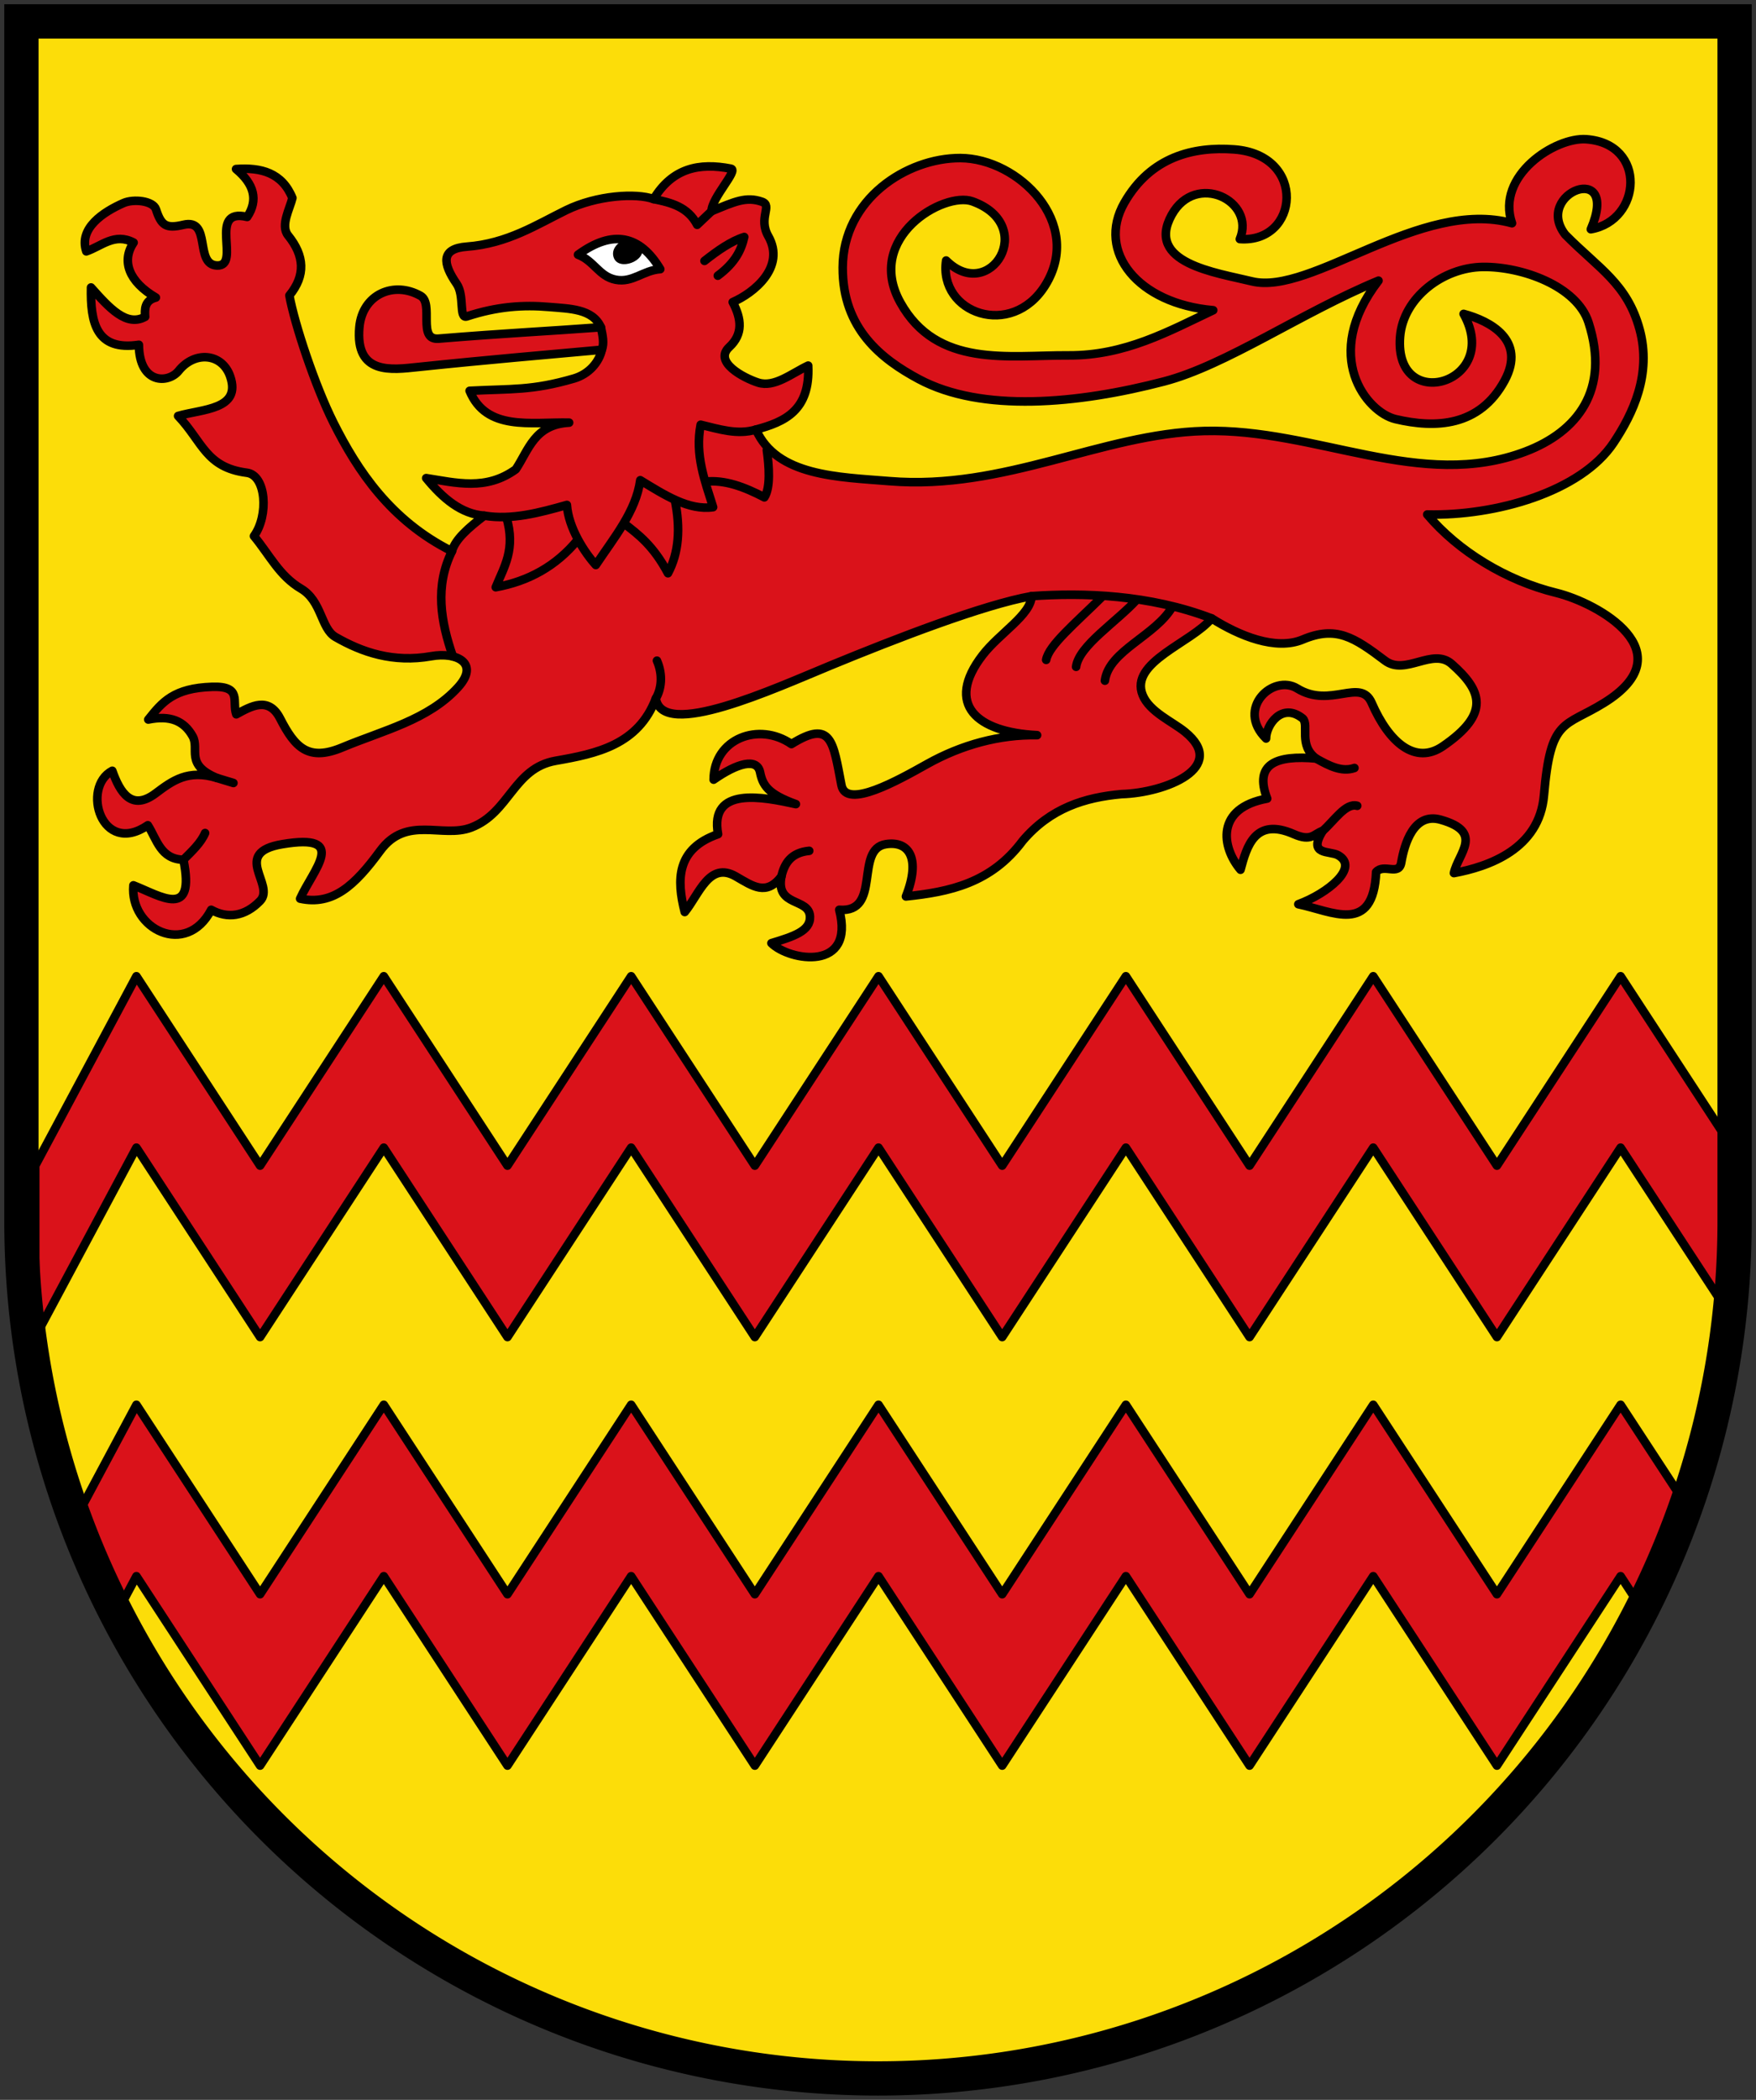 <svg xmlns="http://www.w3.org/2000/svg" height="490" width="410"><rect width="100%" height="100%" fill="#333333" stroke="none"/><path d="M5 5v280a200 200 0 0 0 400 0V5z" fill="#fcdd09"/><path d="M378.388 267.805 349.51 312l-28.878-44.195L291.754 312l-28.878-44.195L233.998 312l-28.879-44.195L176.241 312l-28.878-44.195L118.485 312l-28.878-44.195L60.729 312 31.85 267.805 8.223 312v-40l23.628-44.195L60.729 272l28.878-44.195L118.485 272l28.878-44.195L176.241 272l28.878-44.195L233.998 272l28.878-44.195L291.754 272l28.878-44.195L349.51 272l28.878-44.195 25.74 39.39-.656 38.968zm-343.768-99.9c3.272-4.109 5.931-7.344 14.938-7.634 7.086-.227 4.55 3.482 5.615 6.413 3.41-1.874 7.538-4.266 10.23.975 3.487 6.79 6.574 10.073 14.533 6.748 9.546-3.988 20.068-6.4 26.992-14.015 5.126-5.638-.284-8.325-6.229-7.267-8.9 1.584-16.163-.91-22.383-4.488-3.418-1.966-3.148-8.386-8.032-11.268-5.066-2.988-7.276-7.783-10.99-12.274 3.502-4.848 2.84-14.202-1.651-14.78-9.63-1.24-10.339-7.232-16.06-13.25 5.564-1.63 14.874-1.424 12.154-9.248-1.901-5.466-8.316-5.94-12.023-1.285-2.364 2.97-9.188 3.241-9.29-6.076-9.992 1.51-11.338-5.214-11.174-13.376 4.336 4.874 8.305 9.234 12.641 6.843-.115-1.675-.19-3.814 2.501-4.488-6.406-3.76-8.059-8.584-5.196-12.83-4.439-2.344-7.495.843-11.047 2.05-1.798-5.396 3.905-9.167 8.672-11.268 2.375-1.046 6.944-.541 7.595 1.461 1.218 3.743 2.322 4.584 6.394 3.61 6.674-1.598 2.49 9.265 7.844 9.495 5.824.25-2.376-13.595 7.057-11.33 2.648-3.976 1.602-7.688-2.6-11.174 5.824-.421 10.743.84 13.16 6.748-.555 2.422-2.874 6.424-1.007 8.735 3.868 4.79 4.117 9.343.304 14.015 1.2 6.66 5.99 21.101 10.292 29.676 5.648 11.255 13.39 22.883 27.663 30.011.718-2.766 3.926-5.533 7.545-8.3-5.364-.388-9.655-3.996-13.559-8.766 6.972 1.075 13.943 2.996 20.915-2.045 3.026-4.555 4.387-10.472 12.457-10.9-9.016-.164-19.32 2.011-23.237-7.425 9.822-.518 14.479-.005 24.328-2.862 3.533-1.025 5.92-3.83 6.543-6.722-13.262 1.213-25.925 2.258-42.93 4.032-6.099.636-14.69 1.923-13.68-9.28.698-7.724 8.073-10.86 14.293-7.33 3.173 1.801-.84 10.403 4.205 9.988 15.372-1.265 25.185-1.71 37.897-2.658-1.953-4.347-7.324-4.321-12.09-4.735-6.04-.523-12.103-.131-19.206 2.203-1.934.635-.464-4.826-2.385-7.608-3.318-4.805-3.696-8.221 2.385-8.672 9.462-.702 16.307-5.138 23.143-8.49 7.209-3.532 16.452-4.064 20.459-2.607 4.405-7.28 10.692-8.534 18.041-7.097 1.828.357-4.499 6.763-4.52 9.925 5.339-2.207 8.07-3.508 11.787-2.202 2.529.889-.953 3.773 1.468 8.027 4.154 7.299-3.514 13.316-8.305 15.389 2.077 3.917 2.439 7.475-.797 10.476-3.763 3.49 3.33 7.207 6.722 8.305 3.8 1.23 7.795-2.134 11.692-3.97.512 10.464-5.467 13.14-12.185 14.928 4.836 10.928 19.278 11.057 31.15 12.033 26.986 2.217 49.564-11.076 73.498-11.698 26.242-.681 50.567 14.1 75.007 4.798 12.092-4.602 19.82-14.342 14.728-30.138-2.728-8.464-15.516-13.062-24.674-12.945-9.214.118-18.611 7.114-19.326 16.332-1.409 18.176 23.841 10.82 14.838-5.374 6.19 1.657 14.675 6.111 9.584 15.546-5.831 10.809-16.186 11.211-25.491 9.008-6.673-1.58-17.491-14.748-3.964-32.308-18.027 7.46-35.558 19.727-50.056 23.515-20.173 5.271-42.579 7.334-57.291-.545-8.644-4.629-17.809-11.72-17.754-26.032.061-15.953 14.909-25.581 27.452-25.545 13.575.04 28.839 15.178 19.867 29.65-7.88 12.71-25.008 6.575-23.17-5.746 10.268 10.175 21.543-8.236 6.14-13.8-6.65-2.403-25.267 8.432-16.825 23.604 8.547 15.36 25.245 12.257 39.235 12.337 13.261.077 23.38-5.623 33.807-10.538-17.547-1.502-27.315-13.617-20.742-25.088 6.146-10.725 16.115-13.153 25.66-12.437 17.021 1.275 15.16 21.911 1.3 20.92 3.753-8.917-10.279-15.824-15.907-5.652-6.238 11.273 10.386 13.474 18.712 15.514 13.893 3.403 39.394-19.48 60.742-13.559-3.83-11.113 10.075-20.125 17.339-19.598 14.263 1.034 12.92 18.957 1.064 21.003 7-16.332-13.527-8.469-5.977 1.254 7.846 7.94 14.45 11.406 17.37 22.11 2.853 10.458-1.55 19.671-6.07 26.456-7.66 11.496-27.593 17.106-43.519 16.742 7.196 8.53 18.369 15.4 30.111 18.275 9.848 2.41 30.248 13.875 11.16 25.693-9.322 5.772-12.472 3.361-14.014 21.542-1.067 12.575-12.945 16.671-21.023 18.167.959-4.596 7.157-9.566-3.114-12.458-6.286-1.769-8.448 5.679-9.184 9.987-.55 3.222-4.039.172-5.869 2.212-.654 14.786-10.295 9.146-18.167 7.526 6.796-2.502 14.382-8.583 9.28-11.44-1.965-1.1-7.196.123-3.57-5.69-2.105.695-2.618 2.594-6.749.78-9.086-3.992-10.995 2.846-12.457 8.305-4.46-5.293-5.856-14.41 6.229-16.61-3.158-8.145 2.158-10.169 11.42-9.344-4.202-3.114-1.562-7.786-3.115-9.343-4.938-3.945-8.599 1.646-8.565 4.672-7.138-7.009 1.651-15.138 7.267-11.68 7.756 4.777 14.781-2.6 17.389 3.374 4.11 9.416 10.245 14.473 16.61 10.122 11.232-7.677 9.055-13.05 2.076-19.205-4.457-3.931-10.797 2.827-15.572-.779-7.277-5.496-11.423-8.198-19.205-4.931-6.278 2.636-14.794-.839-21.282-4.931-4.672 5.71-19.25 10.224-16.091 17.908 1.608 3.912 6.911 6.17 9.862 8.564 10.193 8.272-4.455 14.233-14.793 14.534-8.559.77-16.604 3.25-23.099 10.9-7.363 9.916-17.16 11.926-27.25 12.977 3.567-9.017.612-13.017-4.672-12.198-7.41 1.15-.918 16.074-10.9 15.313 3.784 14.518-11.673 11.943-15.832 7.786 5.143-1.558 9.141-2.827 9-6.199-.185-4.446-8.09-2.185-6.665-9.373-3.547 4.616-6.664 2.293-10.64 0-6.223-3.589-8.574 4.185-11.94 8.305-1.909-7.448-2.005-14.783 7.787-18.168-2.08-11.257 10.509-8.684 18.167-7.007-6.605-2.356-7.754-4.48-8.36-7.43-.712-3.471-5.401-2.088-10.845 1.72.038-9.621 10.616-13.536 18.167-8.305 9.43-5.883 9.722-.48 11.68 9.603 1.105 5.698 13.252-1.165 19.983-4.931 8.132-4.55 16.956-6.906 25.694-6.748-14.05-.688-21.616-7.144-12.717-18.687 3.953-5.127 11.319-9.43 11.42-13.755-11.225 1.982-31.884 9.988-46.717 16.091-13.47 5.543-39.524 17.527-41.006 7.786-4.102 10.83-13.798 12.866-23.358 14.534-9.918 1.73-10.76 12.133-19.725 15.572-6.768 2.597-15.124-2.954-21.281 5.45-5.915 8.073-11.026 12.81-18.687 11.16 3-6.716 11.533-15.351-4.152-12.717-12.045 2.023-1.547 9.478-5.191 13.236-3.556 3.668-7.613 4.194-11.42 2.077-5.828 11.15-19.053 4.518-18.167-5.71 6.405 2.497 14.533 8.069 11.68-5.97-5.331-.12-6.19-4.71-8.306-8.045-10.847 7.385-15.594-8.885-8.305-12.717 1.816 5.136 4.527 9.476 10.128 5.267 3.94-2.961 7.584-5.656 14.344-3.57-7.615-3.144-4.011-6.71-5.713-9.759-2.02-3.618-5.3-4.93-10.352-3.89z" fill="#da121a" fill-rule="evenodd" stroke="#000" stroke-width="2" stroke-linecap="round" stroke-linejoin="round"/><path d="M134.958 59.433c8.173-5.96 14.492-4.505 19.205 3.374-3.994.272-6.465 3.233-10.407 2.467-3.878-.754-5.086-4.445-8.798-5.84z" fill="#fff" fill-rule="evenodd" stroke="#000" stroke-width="2" stroke-linecap="round" stroke-linejoin="round"/><path d="M316.89 188.032c-2.681-.763-5.363 3.486-8.045 5.84m-1.557-16.87c2.985 1.67 5.97 3.248 8.954 2.206m-58.265-20.373c.924-7.074 11.927-10.478 15.821-17.368M251.255 155.6c.649-4.956 9.49-10.499 14.235-15.748m-21.224 14.128c.623-3.415 6.67-8.413 13.052-14.719m-16.47-.15c12.069-.854 27.516-.377 42.044 5.19m-93.951 54.242c-4.153.399-5.779 2.818-6.489 5.97M47.884 194.39c-.985 2.31-3.073 4.253-5.06 6.229m11.678-17.908-3.817-1.159m84.27-55.662c-5.12 6.275-11.636 9.76-19.203 11.143 1.916-4.736 4.735-8.87 2.457-16.4m39.34-4.028c1.39 6.68.938 12.44-1.588 17.161-3.442-6.463-6.884-9.022-10.327-11.673m33.409-17.067c.537 3.797.892 8.812-.578 11.03-4.607-2.405-9.214-4.17-13.82-3.659M140.3 76.366c.4 1.859.826 3.726.215 5.248m12.09-35.157c4.073.807 8.022 1.83 10.173 6l3.35-3.172m-1.641 11.598c3.093-2.435 6.187-4.603 9.28-5.584-.667 3.011-2.103 6.023-6.171 9.034m8.913 35.905c-4.304 1.311-8.609-.092-12.914-1.128-1.377 7.083.989 13.096 2.905 19.237-5.67.82-11.339-2.83-17.008-6.291-1.005 7.297-6.144 13.414-10.382 19.787-2.599-2.88-6.376-8.592-6.748-14.015-6.431 1.821-12.863 3.56-19.294 2.507m40.317 33.828c1.503 3.477.976 6.717-.26 8.824m-47.602-34.353c-4.031 8.185-2.614 16.37.22 24.554" fill="none" stroke="#000" stroke-width="2" stroke-linecap="round" stroke-linejoin="round"/><path d="M143.328 60.2c1.205 3.073 7.474.747 6.606-2.385-1.183-4.273-8.037-1.261-6.606 2.385z" fill-rule="evenodd"/><path d="m29.165 372.828 2.686-5.023L60.729 412l28.878-44.195L118.485 412l28.878-44.195L176.241 412l28.878-44.195L233.998 412l28.878-44.195L291.754 412l28.878-44.195L349.51 412l28.878-44.195 4.674 7.154c4.835-10.517 7.971-16.752 9.983-24.766l-14.657-22.388L349.51 372l-28.878-44.195L291.754 372l-28.878-44.195L233.998 372l-28.879-44.195L176.241 372l-28.878-44.195L118.485 372l-28.878-44.195L60.729 372 31.85 327.805l-12.28 22.968" fill="#da121a" fill-rule="evenodd" stroke="#000" stroke-width="2" stroke-linecap="round" stroke-linejoin="round"/><path d="M5 5v280a200 200 0 0 0 400 0V5z" fill="none" stroke="#000" stroke-width="8"/></svg>